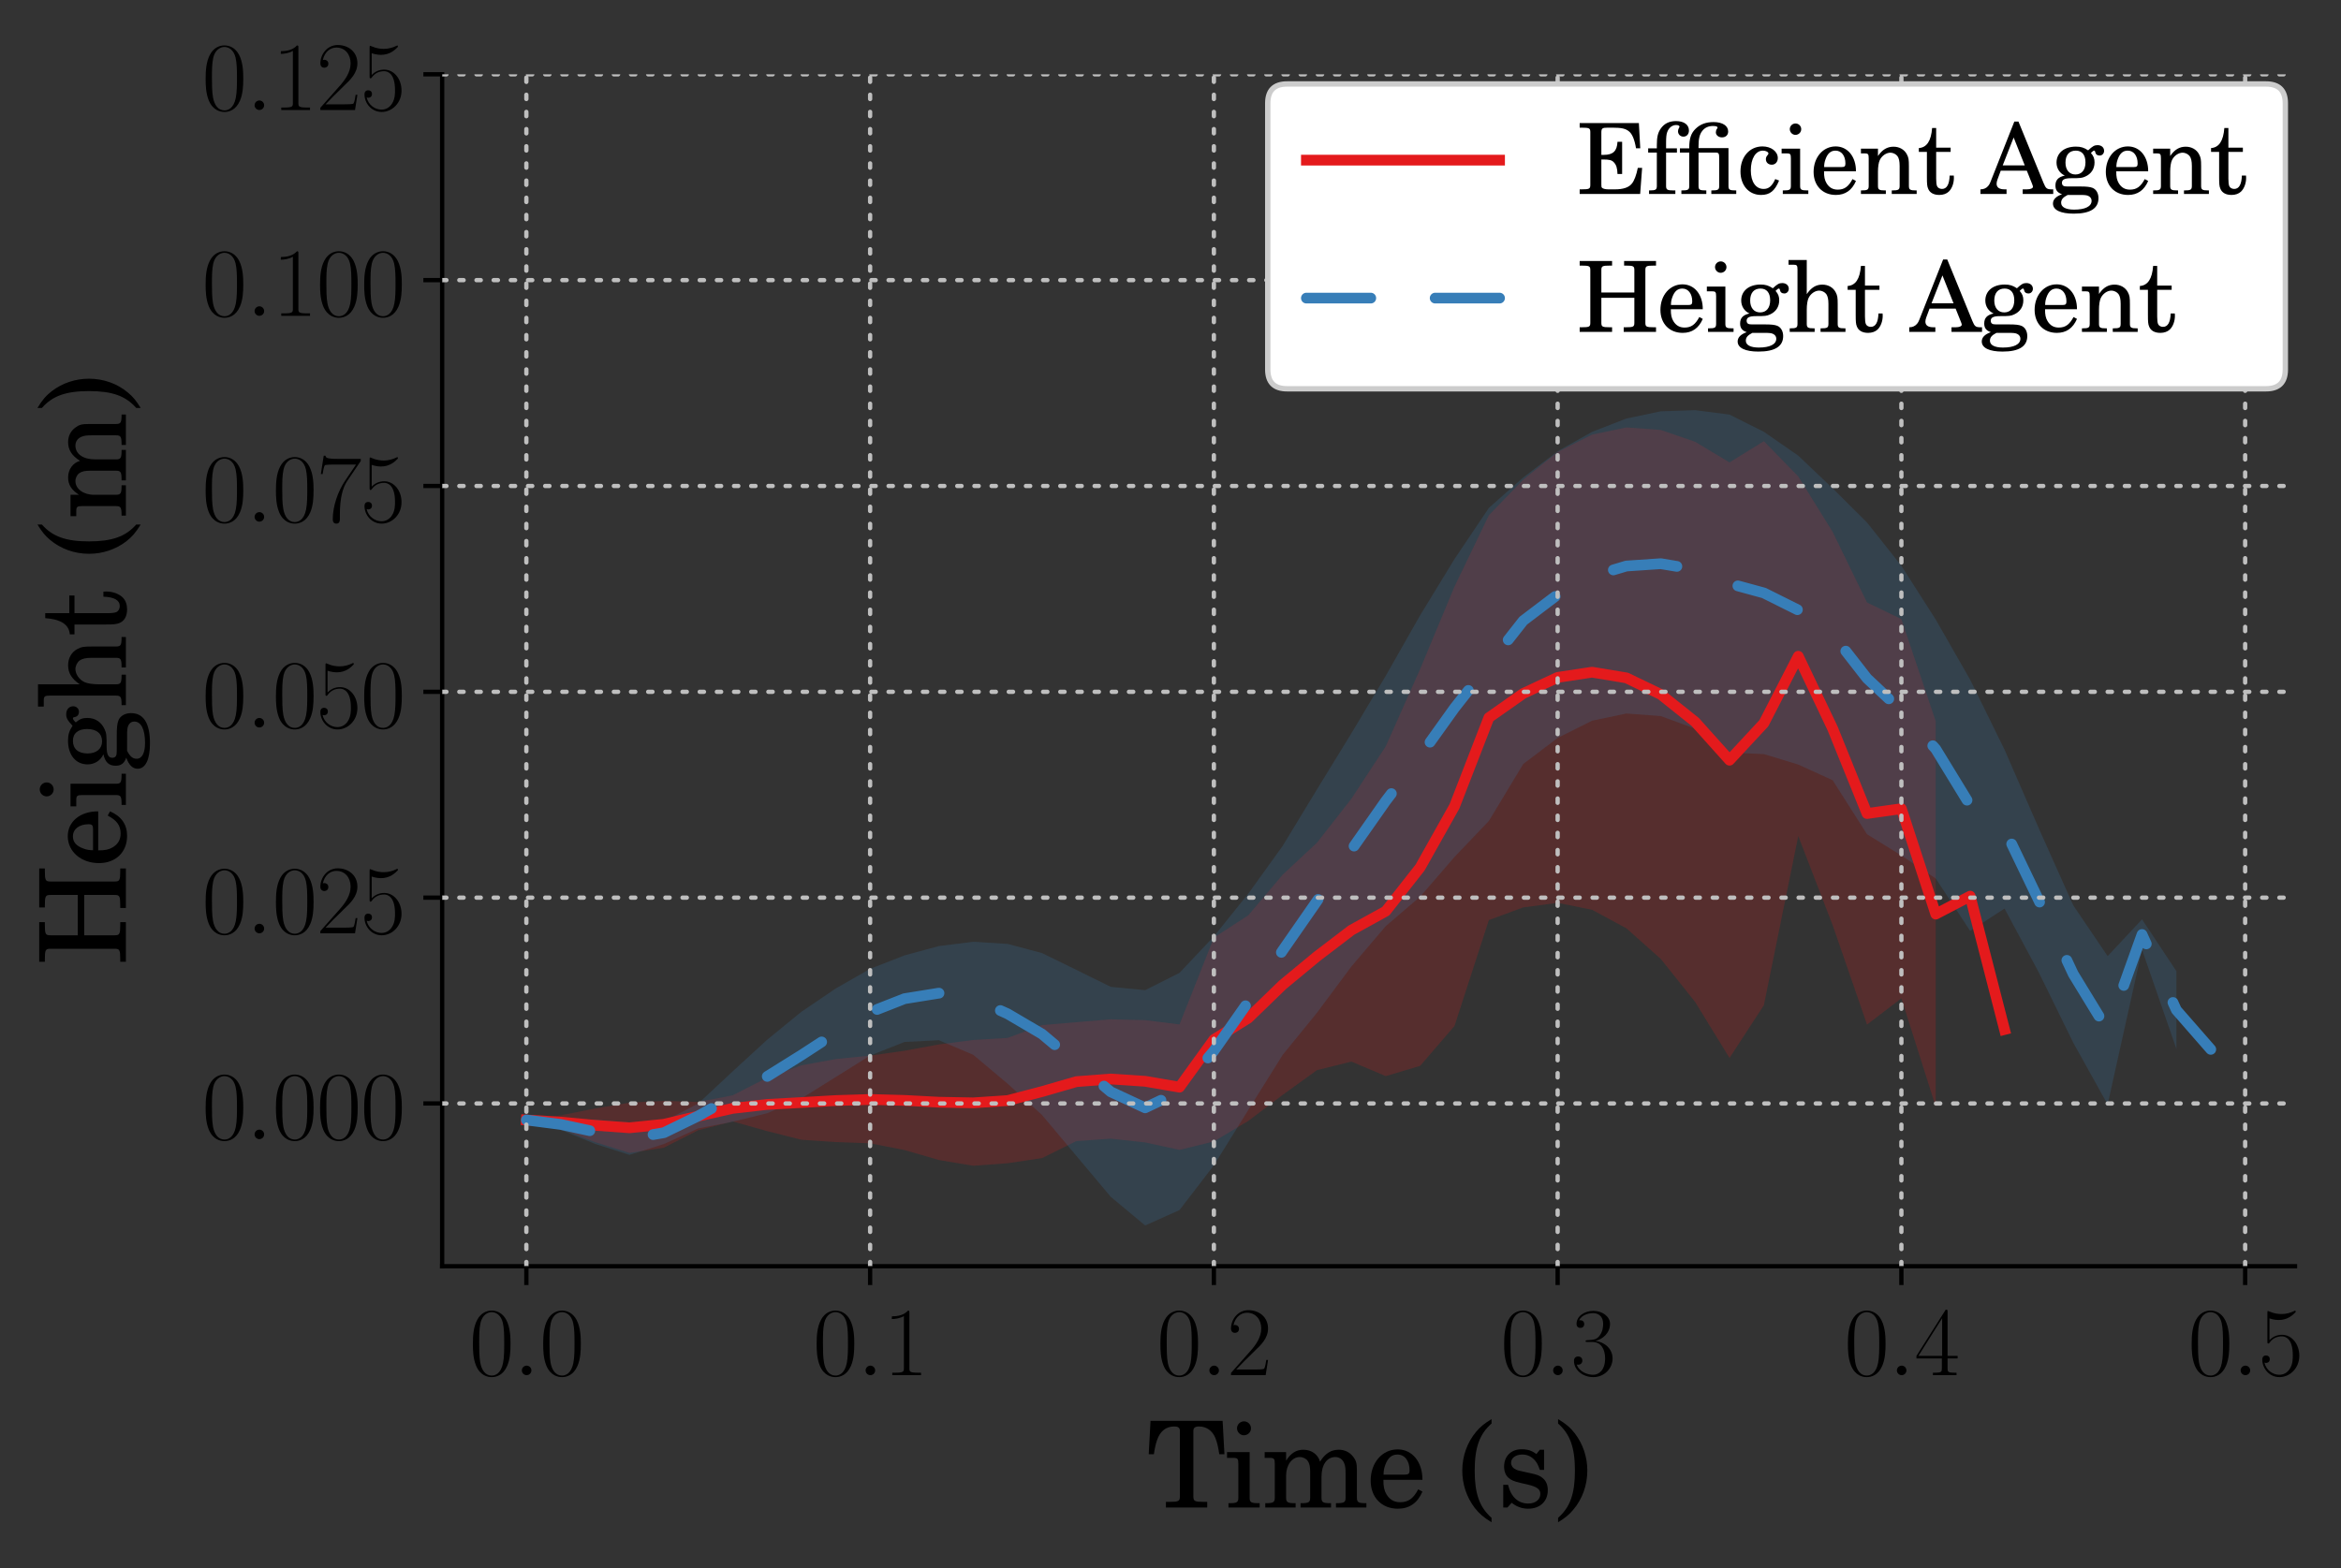 <?xml version="1.0" encoding="utf-8" standalone="no"?>
<!DOCTYPE svg PUBLIC "-//W3C//DTD SVG 1.1//EN"
  "http://www.w3.org/Graphics/SVG/1.1/DTD/svg11.dtd">
<svg height="292.4pt" version="1.1" viewBox="0 0 436.291 292.4" width="436.291pt" xmlns="http://www.w3.org/2000/svg" xmlns:xlink="http://www.w3.org/1999/xlink">
 <rect x="0" y="0" width="436.291" height="292.4" fill="#333333" stroke="none"/>
 <defs>
  <style type="text/css">*{stroke-linecap:butt;stroke-linejoin:round;}</style>
 </defs>
 <g id="figure_1">
  <g id="patch_1">
   <path d="M 0 292.4 
L 436.291 292.4 
L 436.291 0 
L 0 0 
z
" style="fill:none;"/>
  </g>
  <g id="axes_1">
   <g id="patch_2">
    <path d="M 82.402 236.06 
L 427.718 236.06 
L 427.718 13.853 
L 82.402 13.853 
z
" style="fill:none;"/>
   </g>
   <g id="PolyCollection_1">
    <path clip-path="url(#p683b460eb1)" d="M 98.098 208.792 
L 98.098 208.792 
L 104.505 210.448 
L 110.911 212.927 
L 117.318 214.937 
L 123.724 213.958 
L 130.131 210.702 
L 136.538 209.062 
L 142.944 210.862 
L 149.351 212.479 
L 155.757 212.905 
L 162.164 213.143 
L 168.571 214.396 
L 174.977 216.255 
L 181.384 217.327 
L 187.79 216.856 
L 194.197 215.899 
L 200.604 212.73 
L 207.01 212.278 
L 213.417 212.978 
L 219.824 214.37 
L 226.23 212.799 
L 232.637 208.975 
L 239.043 204.122 
L 245.45 199.498 
L 251.857 197.909 
L 258.263 200.615 
L 264.67 198.707 
L 271.076 191.263 
L 277.483 171.524 
L 283.89 169.158 
L 290.296 168.315 
L 296.703 169.602 
L 303.109 173.063 
L 309.516 178.768 
L 315.923 186.797 
L 322.329 197.238 
L 328.736 187.394 
L 335.142 155.869 
L 341.549 172.475 
L 347.956 191.008 
L 354.362 186.113 
L 360.769 206.335 
L 360.769 134.485 
L 360.769 134.485 
L 354.362 115.413 
L 347.956 112.316 
L 341.549 99.154 
L 335.142 88.818 
L 328.736 82.245 
L 322.329 86.203 
L 315.923 82.356 
L 309.516 80.153 
L 303.109 79.683 
L 296.703 81.026 
L 290.296 84.252 
L 283.89 89.406 
L 277.483 96.047 
L 271.076 109.344 
L 264.67 124.723 
L 258.263 139.127 
L 251.857 148.9 
L 245.45 157.093 
L 239.043 163.073 
L 232.637 170.636 
L 226.23 174.798 
L 219.824 190.979 
L 213.417 190.179 
L 207.01 190.027 
L 200.604 190.56 
L 194.197 191.103 
L 187.79 193.495 
L 181.384 193.875 
L 174.977 194.707 
L 168.571 195.89 
L 162.164 196.793 
L 155.757 197.436 
L 149.351 198.605 
L 142.944 200.934 
L 136.538 204.196 
L 130.131 205.438 
L 123.724 205.229 
L 117.318 205.564 
L 110.911 206.652 
L 104.505 207.935 
L 98.098 208.792 
z
" style="fill:#e41a1c;fill-opacity:0.2;"/>
   </g>
   <g id="PolyCollection_2">
    <path clip-path="url(#p683b460eb1)" d="M 98.098 208.792 
L 98.098 208.792 
L 104.505 210.632 
L 110.911 213.254 
L 117.318 215.297 
L 123.724 213.277 
L 130.131 210.363 
L 136.538 209.125 
L 142.944 207.545 
L 149.351 204.785 
L 155.757 200.787 
L 162.164 196.781 
L 168.571 194.252 
L 174.977 193.925 
L 181.384 196.646 
L 187.79 202.033 
L 194.197 207.863 
L 200.604 215.488 
L 207.01 223.117 
L 213.417 228.46 
L 219.824 225.591 
L 226.23 217.245 
L 232.637 206.935 
L 239.043 196.673 
L 245.45 188.798 
L 251.857 180.183 
L 258.263 172.652 
L 264.67 167.174 
L 271.076 159.757 
L 277.483 153.047 
L 283.89 142.427 
L 290.296 137.574 
L 296.703 134.362 
L 303.109 133.018 
L 309.516 133.495 
L 315.923 135.851 
L 322.329 140.306 
L 328.736 140.585 
L 335.142 142.533 
L 341.549 145.453 
L 347.956 155.526 
L 354.362 159.493 
L 360.769 163.784 
L 367.176 173.542 
L 373.582 169.379 
L 379.989 181.327 
L 386.395 194.397 
L 392.802 205.905 
L 399.209 177.047 
L 405.615 195.548 
L 405.615 181.045 
L 405.615 181.045 
L 399.209 171.387 
L 392.802 178.245 
L 386.395 168.785 
L 379.989 154.464 
L 373.582 139.746 
L 367.176 126.711 
L 360.769 115.512 
L 354.362 105.48 
L 347.956 97.404 
L 341.549 91.035 
L 335.142 84.945 
L 328.736 80.502 
L 322.329 77.288 
L 315.923 76.466 
L 309.516 76.679 
L 303.109 78.024 
L 296.703 80.512 
L 290.296 84.128 
L 283.89 89.002 
L 277.483 94.684 
L 271.076 104.219 
L 264.67 114.704 
L 258.263 125.982 
L 251.857 136.703 
L 245.45 147.151 
L 239.043 157.712 
L 232.637 166.6 
L 226.23 174.572 
L 219.824 181.367 
L 213.417 184.591 
L 207.01 183.973 
L 200.604 180.809 
L 194.197 177.677 
L 187.79 175.969 
L 181.384 175.568 
L 174.977 176.371 
L 168.571 178.109 
L 162.164 180.613 
L 155.757 184.278 
L 149.351 188.625 
L 142.944 193.86 
L 136.538 199.74 
L 130.131 205.727 
L 123.724 209.053 
L 117.318 209.235 
L 110.911 208.746 
L 104.505 208.606 
L 98.098 208.792 
z
" style="fill:#377eb8;fill-opacity:0.2;"/>
   </g>
   <g id="line2d_1">
    <path clip-path="url(#p683b460eb1)" d="M 98.098 208.792 
L 104.505 209.191 
L 110.911 209.789 
L 117.318 210.25 
L 123.724 209.594 
L 130.131 208.07 
L 136.538 206.629 
L 142.944 205.898 
L 149.351 205.542 
L 155.757 205.17 
L 162.164 204.968 
L 168.571 205.143 
L 174.977 205.481 
L 181.384 205.601 
L 187.79 205.175 
L 194.197 203.501 
L 200.604 201.645 
L 207.01 201.153 
L 213.417 201.579 
L 219.824 202.675 
L 226.23 193.799 
L 232.637 189.806 
L 239.043 183.597 
L 245.45 178.295 
L 251.857 173.405 
L 258.263 169.871 
L 264.67 161.715 
L 271.076 150.304 
L 277.483 133.786 
L 283.89 129.282 
L 290.296 126.284 
L 296.703 125.314 
L 303.109 126.373 
L 309.516 129.46 
L 315.923 134.576 
L 322.329 141.72 
L 328.736 134.819 
L 335.142 122.344 
L 341.549 135.814 
L 347.956 151.662 
L 354.362 150.763 
L 360.769 170.41 
L 367.176 167.061 
L 373.582 191.926 
" style="fill:none;stroke:#e41a1c;stroke-linecap:square;stroke-width:2;"/>
   </g>
   <g id="line2d_2">
    <path clip-path="url(#p683b460eb1)" d="M 98.098 208.792 
L 104.505 209.619 
L 110.911 211 
L 117.318 212.266 
L 123.724 211.165 
L 130.131 208.045 
L 136.538 204.432 
L 142.944 200.703 
L 149.351 196.705 
L 155.757 192.533 
L 162.164 188.697 
L 168.571 186.181 
L 174.977 185.148 
L 181.384 186.107 
L 187.79 189.001 
L 194.197 192.77 
L 200.604 198.149 
L 207.01 203.545 
L 213.417 206.526 
L 219.824 203.479 
L 226.23 195.909 
L 232.637 186.767 
L 239.043 177.192 
L 245.45 167.975 
L 251.857 158.443 
L 258.263 149.317 
L 264.67 140.939 
L 271.076 131.988 
L 277.483 123.865 
L 283.89 115.714 
L 290.296 110.851 
L 296.703 107.437 
L 303.109 105.521 
L 309.516 105.087 
L 315.923 106.159 
L 322.329 108.797 
L 328.736 110.543 
L 335.142 113.739 
L 341.549 118.244 
L 347.956 126.465 
L 354.362 132.487 
L 360.769 139.648 
L 367.176 150.126 
L 373.582 154.563 
L 379.989 167.895 
L 386.395 181.591 
L 392.802 192.075 
L 399.209 174.217 
L 405.615 188.296 
L 412.022 195.628 
" style="fill:none;stroke:#377eb8;stroke-dasharray:12,12;stroke-dashoffset:0;stroke-linecap:round;stroke-linejoin:miter;stroke-width:2;"/>
   </g>
   <g id="patch_3">
    <path d="M 82.402 236.06 
L 82.402 13.853 
" style="fill:none;stroke:#000000;stroke-linecap:square;stroke-linejoin:miter;stroke-width:0.8;"/>
   </g>
   <g id="patch_4">
    <path d="M 82.402 236.06 
L 427.718 236.06 
" style="fill:none;stroke:#000000;stroke-linecap:square;stroke-linejoin:miter;stroke-width:0.8;"/>
   </g>
   <g id="matplotlib.axis_1">
    <g id="xtick_1">
     <g id="line2d_3">
      <path clip-path="url(#p683b460eb1)" d="M 98.098 236.06 
L 98.098 13.853 
" style="fill:none;stroke:#bfbfbf;stroke-dasharray:0.8,2.4;stroke-dashoffset:0;stroke-linecap:round;stroke-linejoin:miter;stroke-width:0.8;"/>
     </g>
     <g id="line2d_4">
      <defs>
       <path d="M 0 0 
L 0 3.5 
" id="m341197c71b" style="stroke:#000000;stroke-width:0.8;"/>
      </defs>
      <g>
       <use style="stroke:#000000;stroke-width:0.8;" x="98.098" xlink:href="#m341197c71b" y="236.06"/>
      </g>
     </g>
     <g id="text_1">
      <!-- $\mathdefault{0.0}$ -->
      <g transform="translate(87.435 256.366)scale(0.18 -0.18)">
       <defs>
        <path d="M 2688 2025 
C 2688 2416 2682 3080 2413 3591 
C 2176 4039 1798 4198 1466 4198 
C 1158 4198 768 4058 525 3597 
C 269 3118 243 2524 243 2025 
C 243 1661 250 1106 448 619 
C 723 -39 1216 -128 1466 -128 
C 1760 -128 2208 -7 2470 600 
C 2662 1042 2688 1559 2688 2025 
z
M 1466 -26 
C 1056 -26 813 325 723 812 
C 653 1188 653 1738 653 2096 
C 653 2588 653 2997 736 3387 
C 858 3929 1216 4096 1466 4096 
C 1728 4096 2067 3923 2189 3400 
C 2272 3036 2278 2607 2278 2096 
C 2278 1680 2278 1169 2202 792 
C 2067 95 1690 -26 1466 -26 
z
" id="CMR17-30" transform="scale(0.016)"/>
        <path d="M 1178 307 
C 1178 492 1024 619 870 619 
C 685 619 557 466 557 313 
C 557 128 710 0 864 0 
C 1050 0 1178 153 1178 307 
z
" id="CMMI12-3a" transform="scale(0.016)"/>
       </defs>
       <use transform="scale(0.996)" xlink:href="#CMR17-30"/>
       <use transform="translate(45.69 0)scale(0.996)" xlink:href="#CMMI12-3a"/>
       <use transform="translate(72.788 0)scale(0.996)" xlink:href="#CMR17-30"/>
      </g>
     </g>
    </g>
    <g id="xtick_2">
     <g id="line2d_5">
      <path clip-path="url(#p683b460eb1)" d="M 162.164 236.06 
L 162.164 13.853 
" style="fill:none;stroke:#bfbfbf;stroke-dasharray:0.8,2.4;stroke-dashoffset:0;stroke-linecap:round;stroke-linejoin:miter;stroke-width:0.8;"/>
     </g>
     <g id="line2d_6">
      <g>
       <use style="stroke:#000000;stroke-width:0.8;" x="162.164" xlink:href="#m341197c71b" y="236.06"/>
      </g>
     </g>
     <g id="text_2">
      <!-- $\mathdefault{0.1}$ -->
      <g transform="translate(151.501 256.366)scale(0.18 -0.18)">
       <defs>
        <path d="M 1702 4058 
C 1702 4192 1696 4192 1606 4192 
C 1357 3916 979 3827 621 3827 
C 602 3827 570 3827 563 3808 
C 557 3795 557 3782 557 3648 
C 755 3648 1088 3686 1344 3839 
L 1344 461 
C 1344 236 1331 160 781 160 
L 589 160 
L 589 0 
C 896 0 1216 0 1523 0 
C 1830 0 2150 0 2458 0 
L 2458 160 
L 2266 160 
C 1715 160 1702 230 1702 458 
L 1702 4058 
z
" id="CMR17-31" transform="scale(0.016)"/>
       </defs>
       <use transform="scale(0.996)" xlink:href="#CMR17-30"/>
       <use transform="translate(45.69 0)scale(0.996)" xlink:href="#CMMI12-3a"/>
       <use transform="translate(72.788 0)scale(0.996)" xlink:href="#CMR17-31"/>
      </g>
     </g>
    </g>
    <g id="xtick_3">
     <g id="line2d_7">
      <path clip-path="url(#p683b460eb1)" d="M 226.23 236.06 
L 226.23 13.853 
" style="fill:none;stroke:#bfbfbf;stroke-dasharray:0.8,2.4;stroke-dashoffset:0;stroke-linecap:round;stroke-linejoin:miter;stroke-width:0.8;"/>
     </g>
     <g id="line2d_8">
      <g>
       <use style="stroke:#000000;stroke-width:0.8;" x="226.23" xlink:href="#m341197c71b" y="236.06"/>
      </g>
     </g>
     <g id="text_3">
      <!-- $\mathdefault{0.2}$ -->
      <g transform="translate(215.567 256.366)scale(0.18 -0.18)">
       <defs>
        <path d="M 2669 989 
L 2554 989 
C 2490 536 2438 459 2413 420 
C 2381 369 1920 369 1830 369 
L 602 369 
C 832 619 1280 1072 1824 1597 
C 2214 1967 2669 2402 2669 3035 
C 2669 3790 2067 4224 1395 4224 
C 691 4224 262 3604 262 3030 
C 262 2780 448 2748 525 2748 
C 589 2748 781 2787 781 3010 
C 781 3207 614 3264 525 3264 
C 486 3264 448 3258 422 3245 
C 544 3790 915 4058 1306 4058 
C 1862 4058 2227 3617 2227 3035 
C 2227 2479 1901 2000 1536 1584 
L 262 146 
L 262 0 
L 2515 0 
L 2669 989 
z
" id="CMR17-32" transform="scale(0.016)"/>
       </defs>
       <use transform="scale(0.996)" xlink:href="#CMR17-30"/>
       <use transform="translate(45.69 0)scale(0.996)" xlink:href="#CMMI12-3a"/>
       <use transform="translate(72.788 0)scale(0.996)" xlink:href="#CMR17-32"/>
      </g>
     </g>
    </g>
    <g id="xtick_4">
     <g id="line2d_9">
      <path clip-path="url(#p683b460eb1)" d="M 290.296 236.06 
L 290.296 13.853 
" style="fill:none;stroke:#bfbfbf;stroke-dasharray:0.8,2.4;stroke-dashoffset:0;stroke-linecap:round;stroke-linejoin:miter;stroke-width:0.8;"/>
     </g>
     <g id="line2d_10">
      <g>
       <use style="stroke:#000000;stroke-width:0.8;" x="290.296" xlink:href="#m341197c71b" y="236.06"/>
      </g>
     </g>
     <g id="text_4">
      <!-- $\mathdefault{0.3}$ -->
      <g transform="translate(279.633 256.366)scale(0.18 -0.18)">
       <defs>
        <path d="M 1414 2157 
C 1984 2157 2234 1662 2234 1090 
C 2234 320 1824 25 1453 25 
C 1114 25 563 194 390 693 
C 422 680 454 680 486 680 
C 640 680 755 782 755 948 
C 755 1133 614 1216 486 1216 
C 378 1216 211 1165 211 926 
C 211 335 787 -128 1466 -128 
C 2176 -128 2720 430 2720 1085 
C 2720 1707 2208 2157 1600 2227 
C 2086 2328 2554 2756 2554 3329 
C 2554 3820 2048 4179 1472 4179 
C 890 4179 378 3829 378 3329 
C 378 3110 544 3072 627 3072 
C 762 3072 877 3155 877 3321 
C 877 3486 762 3569 627 3569 
C 602 3569 570 3569 544 3557 
C 730 3959 1235 4032 1459 4032 
C 1683 4032 2106 3925 2106 3320 
C 2106 3143 2080 2828 1862 2550 
C 1670 2304 1453 2304 1242 2284 
C 1210 2284 1062 2269 1037 2269 
C 992 2263 966 2257 966 2208 
C 966 2163 973 2157 1101 2157 
L 1414 2157 
z
" id="CMR17-33" transform="scale(0.016)"/>
       </defs>
       <use transform="scale(0.996)" xlink:href="#CMR17-30"/>
       <use transform="translate(45.69 0)scale(0.996)" xlink:href="#CMMI12-3a"/>
       <use transform="translate(72.788 0)scale(0.996)" xlink:href="#CMR17-33"/>
      </g>
     </g>
    </g>
    <g id="xtick_5">
     <g id="line2d_11">
      <path clip-path="url(#p683b460eb1)" d="M 354.362 236.06 
L 354.362 13.853 
" style="fill:none;stroke:#bfbfbf;stroke-dasharray:0.8,2.4;stroke-dashoffset:0;stroke-linecap:round;stroke-linejoin:miter;stroke-width:0.8;"/>
     </g>
     <g id="line2d_12">
      <g>
       <use style="stroke:#000000;stroke-width:0.8;" x="354.362" xlink:href="#m341197c71b" y="236.06"/>
      </g>
     </g>
     <g id="text_5">
      <!-- $\mathdefault{0.4}$ -->
      <g transform="translate(343.699 256.366)scale(0.18 -0.18)">
       <defs>
        <path d="M 2150 4122 
C 2150 4256 2144 4256 2029 4256 
L 128 1254 
L 128 1088 
L 1779 1088 
L 1779 457 
C 1779 224 1766 160 1318 160 
L 1197 160 
L 1197 0 
C 1402 0 1747 0 1965 0 
C 2182 0 2528 0 2733 0 
L 2733 160 
L 2611 160 
C 2163 160 2150 224 2150 457 
L 2150 1088 
L 2803 1088 
L 2803 1254 
L 2150 1254 
L 2150 4122 
z
M 1798 3703 
L 1798 1254 
L 256 1254 
L 1798 3703 
z
" id="CMR17-34" transform="scale(0.016)"/>
       </defs>
       <use transform="scale(0.996)" xlink:href="#CMR17-30"/>
       <use transform="translate(45.69 0)scale(0.996)" xlink:href="#CMMI12-3a"/>
       <use transform="translate(72.788 0)scale(0.996)" xlink:href="#CMR17-34"/>
      </g>
     </g>
    </g>
    <g id="xtick_6">
     <g id="line2d_13">
      <path clip-path="url(#p683b460eb1)" d="M 418.428 236.06 
L 418.428 13.853 
" style="fill:none;stroke:#bfbfbf;stroke-dasharray:0.8,2.4;stroke-dashoffset:0;stroke-linecap:round;stroke-linejoin:miter;stroke-width:0.8;"/>
     </g>
     <g id="line2d_14">
      <g>
       <use style="stroke:#000000;stroke-width:0.8;" x="418.428" xlink:href="#m341197c71b" y="236.06"/>
      </g>
     </g>
     <g id="text_6">
      <!-- $\mathdefault{0.5}$ -->
      <g transform="translate(407.765 256.366)scale(0.18 -0.18)">
       <defs>
        <path d="M 730 3692 
C 794 3666 1056 3584 1325 3584 
C 1920 3584 2246 3911 2432 4100 
C 2432 4157 2432 4192 2394 4192 
C 2387 4192 2374 4192 2323 4163 
C 2099 4058 1837 3973 1517 3973 
C 1325 3973 1037 3999 723 4139 
C 653 4171 640 4171 634 4171 
C 602 4171 595 4164 595 4037 
L 595 2203 
C 595 2089 595 2057 659 2057 
C 691 2057 704 2070 736 2114 
C 941 2401 1222 2522 1542 2522 
C 1766 2522 2246 2382 2246 1289 
C 2246 1085 2246 715 2054 421 
C 1894 159 1645 25 1370 25 
C 947 25 518 320 403 814 
C 429 807 480 795 506 795 
C 589 795 749 840 749 1038 
C 749 1210 627 1280 506 1280 
C 358 1280 262 1190 262 1011 
C 262 454 704 -128 1382 -128 
C 2042 -128 2669 440 2669 1264 
C 2669 2030 2170 2624 1549 2624 
C 1222 2624 947 2503 730 2274 
L 730 3692 
z
" id="CMR17-35" transform="scale(0.016)"/>
       </defs>
       <use transform="scale(0.996)" xlink:href="#CMR17-30"/>
       <use transform="translate(45.69 0)scale(0.996)" xlink:href="#CMMI12-3a"/>
       <use transform="translate(72.788 0)scale(0.996)" xlink:href="#CMR17-35"/>
      </g>
     </g>
    </g>
    <g id="text_7">
     <!-- Time (s) -->
     <g transform="translate(213.658 281.036)scale(0.22 -0.22)">
      <defs>
       <path d="M 4051 4608 
L 218 4608 
L 122 2833 
L 397 2833 
C 442 3152 499 3395 570 3599 
C 736 4065 1043 4308 1478 4308 
C 1690 4308 1779 4237 1779 4078 
L 1779 786 
L 1779 600 
C 1779 332 1722 300 1203 300 
L 1037 300 
L 1037 0 
L 3232 0 
L 3232 300 
L 3066 300 
C 2554 300 2496 332 2496 600 
L 2496 786 
L 2496 4078 
C 2496 4237 2586 4308 2797 4308 
C 3187 4308 3501 4090 3661 3707 
C 3757 3472 3821 3197 3872 2833 
L 4147 2833 
L 4051 4608 
z
" id="CenturySchL-Roma-54" transform="scale(0.016)"/>
       <path d="M 1318 2944 
L 115 2944 
L 115 2638 
L 442 2638 
C 678 2638 717 2593 717 2317 
L 717 787 
L 717 531 
C 717 275 646 230 237 230 
L 192 230 
L 192 0 
L 1850 0 
L 1850 230 
L 1805 230 
C 1389 230 1318 274 1318 526 
L 1318 779 
L 1318 2944 
z
M 1018 4581 
C 813 4581 646 4415 646 4211 
C 646 4013 813 3840 1011 3840 
C 1222 3840 1389 4006 1389 4211 
C 1389 4415 1222 4581 1018 4581 
z
" id="CenturySchL-Roma-69" transform="scale(0.016)"/>
       <path d="M 1286 2944 
L 147 2944 
L 147 2638 
L 410 2638 
C 646 2638 685 2593 685 2317 
L 685 787 
L 685 538 
C 685 275 614 230 205 230 
L 179 230 
L 179 0 
L 1792 0 
L 1792 230 
L 1766 230 
C 1357 230 1286 275 1286 537 
L 1286 786 
L 1286 1693 
C 1286 2261 1600 2683 2016 2683 
C 2182 2683 2362 2593 2438 2472 
C 2528 2351 2566 2165 2566 1903 
L 2566 786 
L 2566 530 
C 2566 275 2496 230 2080 230 
L 2054 230 
L 2054 0 
L 3674 0 
L 3674 230 
L 3648 230 
C 3238 230 3168 275 3168 530 
L 3168 786 
L 3168 1635 
C 3168 2274 3456 2683 3904 2683 
C 4115 2683 4288 2561 4371 2363 
C 4429 2223 4448 2082 4448 1833 
L 4448 786 
L 4448 530 
C 4448 275 4378 230 3962 230 
L 3936 230 
L 3936 0 
L 5555 0 
L 5555 230 
L 5530 230 
C 5120 230 5050 275 5050 537 
L 5050 786 
L 5050 1961 
C 5050 2357 5011 2491 4845 2708 
C 4659 2945 4397 3072 4090 3072 
C 3674 3072 3366 2876 3091 2439 
C 2982 2819 2637 3072 2208 3072 
C 1824 3072 1536 2889 1286 2491 
L 1286 2944 
z
" id="CenturySchL-Roma-6d" transform="scale(0.016)"/>
       <path d="M 2976 1472 
C 2982 2420 2438 3090 1658 3090 
C 838 3090 224 2384 224 1430 
C 224 540 806 -64 1670 -64 
C 2278 -64 2714 236 2976 844 
L 2752 966 
C 2490 473 2221 281 1792 281 
C 1466 281 1229 422 1062 704 
C 947 896 896 1120 902 1472 
L 2976 1472 
z
M 909 1747 
C 909 1942 934 2080 998 2256 
C 1133 2633 1338 2816 1645 2816 
C 2035 2816 2291 2482 2291 1979 
C 2291 1797 2234 1747 2029 1747 
L 909 1747 
z
" id="CenturySchL-Roma-65" transform="scale(0.016)"/>
       <path d="M 1786 4701 
C 1402 4465 1197 4299 979 4043 
C 493 3468 230 2734 230 1961 
C 230 1233 461 549 890 -19 
C 1133 -326 1350 -517 1786 -786 
L 1786 -549 
C 1146 13 890 735 890 1961 
C 890 3187 1146 3903 1786 4465 
L 1786 4701 
z
" id="CenturySchL-Roma-28" transform="scale(0.016)"/>
       <path d="M 2496 3072 
L 2272 3072 
L 2086 2842 
C 1856 3021 1626 3097 1306 3097 
C 742 3097 371 2728 371 2173 
C 371 1925 454 1714 595 1588 
C 742 1453 890 1390 1274 1300 
L 1613 1224 
C 2118 1103 2298 975 2298 721 
C 2298 421 2035 211 1658 211 
C 1120 211 736 561 582 1208 
L 326 1208 
L 326 0 
L 550 0 
L 774 250 
C 1037 38 1331 -64 1651 -64 
C 2278 -64 2694 325 2694 918 
C 2694 1198 2605 1414 2426 1561 
C 2272 1695 2144 1746 1754 1828 
L 1434 1899 
C 1082 1975 1082 1975 966 2039 
C 826 2103 742 2236 742 2377 
C 742 2631 986 2816 1338 2816 
C 1581 2816 1779 2733 1958 2561 
C 2099 2420 2170 2293 2272 1999 
L 2496 1999 
L 2496 3072 
z
" id="CenturySchL-Roma-73" transform="scale(0.016)"/>
       <path d="M 346 -786 
C 730 -549 934 -383 1152 -121 
C 1638 447 1901 1188 1901 1961 
C 1901 2689 1670 3373 1242 3935 
C 998 4248 781 4439 346 4701 
L 346 4465 
C 986 3903 1242 3187 1242 1961 
C 1242 728 986 13 346 -549 
L 346 -786 
z
" id="CenturySchL-Roma-29" transform="scale(0.016)"/>
      </defs>
      <use transform="scale(0.996)" xlink:href="#CenturySchL-Roma-54"/>
      <use transform="translate(66.45 0)scale(0.996)" xlink:href="#CenturySchL-Roma-69"/>
      <use transform="translate(97.831 0)scale(0.996)" xlink:href="#CenturySchL-Roma-6d"/>
      <use transform="translate(186.398 0)scale(0.996)" xlink:href="#CenturySchL-Roma-65"/>
      <use transform="translate(263.907 0)scale(0.996)" xlink:href="#CenturySchL-Roma-28"/>
      <use transform="translate(297.082 0)scale(0.996)" xlink:href="#CenturySchL-Roma-73"/>
      <use transform="translate(343.208 0)scale(0.996)" xlink:href="#CenturySchL-Roma-29"/>
     </g>
    </g>
   </g>
   <g id="matplotlib.axis_2">
    <g id="ytick_1">
     <g id="line2d_15">
      <path clip-path="url(#p683b460eb1)" d="M 82.402 205.713 
L 427.718 205.713 
" style="fill:none;stroke:#bfbfbf;stroke-dasharray:0.8,2.4;stroke-dashoffset:0;stroke-linecap:round;stroke-linejoin:miter;stroke-width:0.8;"/>
     </g>
     <g id="line2d_16">
      <defs>
       <path d="M 0 0 
L -3.5 0 
" id="mb3d28007fd" style="stroke:#000000;stroke-width:0.8;"/>
      </defs>
      <g>
       <use style="stroke:#000000;stroke-width:0.8;" x="82.402" xlink:href="#mb3d28007fd" y="205.713"/>
      </g>
     </g>
     <g id="text_8">
      <!-- $\mathdefault{0.000}$ -->
      <g transform="translate(37.627 212.366)scale(0.18 -0.18)">
       <use transform="scale(0.996)" xlink:href="#CMR17-30"/>
       <use transform="translate(45.69 0)scale(0.996)" xlink:href="#CMMI12-3a"/>
       <use transform="translate(72.788 0)scale(0.996)" xlink:href="#CMR17-30"/>
       <use transform="translate(118.478 0)scale(0.996)" xlink:href="#CMR17-30"/>
       <use transform="translate(164.169 0)scale(0.996)" xlink:href="#CMR17-30"/>
      </g>
     </g>
    </g>
    <g id="ytick_2">
     <g id="line2d_17">
      <path clip-path="url(#p683b460eb1)" d="M 82.402 167.341 
L 427.718 167.341 
" style="fill:none;stroke:#bfbfbf;stroke-dasharray:0.8,2.4;stroke-dashoffset:0;stroke-linecap:round;stroke-linejoin:miter;stroke-width:0.8;"/>
     </g>
     <g id="line2d_18">
      <g>
       <use style="stroke:#000000;stroke-width:0.8;" x="82.402" xlink:href="#mb3d28007fd" y="167.341"/>
      </g>
     </g>
     <g id="text_9">
      <!-- $\mathdefault{0.025}$ -->
      <g transform="translate(37.627 173.994)scale(0.18 -0.18)">
       <use transform="scale(0.996)" xlink:href="#CMR17-30"/>
       <use transform="translate(45.69 0)scale(0.996)" xlink:href="#CMMI12-3a"/>
       <use transform="translate(72.788 0)scale(0.996)" xlink:href="#CMR17-30"/>
       <use transform="translate(118.478 0)scale(0.996)" xlink:href="#CMR17-32"/>
       <use transform="translate(164.169 0)scale(0.996)" xlink:href="#CMR17-35"/>
      </g>
     </g>
    </g>
    <g id="ytick_3">
     <g id="line2d_19">
      <path clip-path="url(#p683b460eb1)" d="M 82.402 128.969 
L 427.718 128.969 
" style="fill:none;stroke:#bfbfbf;stroke-dasharray:0.8,2.4;stroke-dashoffset:0;stroke-linecap:round;stroke-linejoin:miter;stroke-width:0.8;"/>
     </g>
     <g id="line2d_20">
      <g>
       <use style="stroke:#000000;stroke-width:0.8;" x="82.402" xlink:href="#mb3d28007fd" y="128.969"/>
      </g>
     </g>
     <g id="text_10">
      <!-- $\mathdefault{0.050}$ -->
      <g transform="translate(37.627 135.622)scale(0.18 -0.18)">
       <use transform="scale(0.996)" xlink:href="#CMR17-30"/>
       <use transform="translate(45.69 0)scale(0.996)" xlink:href="#CMMI12-3a"/>
       <use transform="translate(72.788 0)scale(0.996)" xlink:href="#CMR17-30"/>
       <use transform="translate(118.478 0)scale(0.996)" xlink:href="#CMR17-35"/>
       <use transform="translate(164.169 0)scale(0.996)" xlink:href="#CMR17-30"/>
      </g>
     </g>
    </g>
    <g id="ytick_4">
     <g id="line2d_21">
      <path clip-path="url(#p683b460eb1)" d="M 82.402 90.597 
L 427.718 90.597 
" style="fill:none;stroke:#bfbfbf;stroke-dasharray:0.8,2.4;stroke-dashoffset:0;stroke-linecap:round;stroke-linejoin:miter;stroke-width:0.8;"/>
     </g>
     <g id="line2d_22">
      <g>
       <use style="stroke:#000000;stroke-width:0.8;" x="82.402" xlink:href="#mb3d28007fd" y="90.597"/>
      </g>
     </g>
     <g id="text_11">
      <!-- $\mathdefault{0.075}$ -->
      <g transform="translate(37.627 97.25)scale(0.18 -0.18)">
       <defs>
        <path d="M 2886 3941 
L 2886 4081 
L 1382 4081 
C 634 4081 621 4165 595 4288 
L 480 4288 
L 294 3094 
L 410 3094 
C 429 3215 474 3540 550 3661 
C 589 3712 1062 3712 1171 3712 
L 2579 3712 
L 1869 2661 
C 1395 1954 1069 999 1069 165 
C 1069 89 1069 -128 1299 -128 
C 1530 -128 1530 89 1530 171 
L 1530 465 
C 1530 1508 1709 2196 2003 2636 
L 2886 3941 
z
" id="CMR17-37" transform="scale(0.016)"/>
       </defs>
       <use transform="scale(0.996)" xlink:href="#CMR17-30"/>
       <use transform="translate(45.69 0)scale(0.996)" xlink:href="#CMMI12-3a"/>
       <use transform="translate(72.788 0)scale(0.996)" xlink:href="#CMR17-30"/>
       <use transform="translate(118.478 0)scale(0.996)" xlink:href="#CMR17-37"/>
       <use transform="translate(164.169 0)scale(0.996)" xlink:href="#CMR17-35"/>
      </g>
     </g>
    </g>
    <g id="ytick_5">
     <g id="line2d_23">
      <path clip-path="url(#p683b460eb1)" d="M 82.402 52.225 
L 427.718 52.225 
" style="fill:none;stroke:#bfbfbf;stroke-dasharray:0.8,2.4;stroke-dashoffset:0;stroke-linecap:round;stroke-linejoin:miter;stroke-width:0.8;"/>
     </g>
     <g id="line2d_24">
      <g>
       <use style="stroke:#000000;stroke-width:0.8;" x="82.402" xlink:href="#mb3d28007fd" y="52.225"/>
      </g>
     </g>
     <g id="text_12">
      <!-- $\mathdefault{0.100}$ -->
      <g transform="translate(37.627 58.878)scale(0.18 -0.18)">
       <use transform="scale(0.996)" xlink:href="#CMR17-30"/>
       <use transform="translate(45.69 0)scale(0.996)" xlink:href="#CMMI12-3a"/>
       <use transform="translate(72.788 0)scale(0.996)" xlink:href="#CMR17-31"/>
       <use transform="translate(118.478 0)scale(0.996)" xlink:href="#CMR17-30"/>
       <use transform="translate(164.169 0)scale(0.996)" xlink:href="#CMR17-30"/>
      </g>
     </g>
    </g>
    <g id="ytick_6">
     <g id="line2d_25">
      <path clip-path="url(#p683b460eb1)" d="M 82.402 13.853 
L 427.718 13.853 
" style="fill:none;stroke:#bfbfbf;stroke-dasharray:0.8,2.4;stroke-dashoffset:0;stroke-linecap:round;stroke-linejoin:miter;stroke-width:0.8;"/>
     </g>
     <g id="line2d_26">
      <g>
       <use style="stroke:#000000;stroke-width:0.8;" x="82.402" xlink:href="#mb3d28007fd" y="13.853"/>
      </g>
     </g>
     <g id="text_13">
      <!-- $\mathdefault{0.125}$ -->
      <g transform="translate(37.627 20.506)scale(0.18 -0.18)">
       <use transform="scale(0.996)" xlink:href="#CMR17-30"/>
       <use transform="translate(45.69 0)scale(0.996)" xlink:href="#CMMI12-3a"/>
       <use transform="translate(72.788 0)scale(0.996)" xlink:href="#CMR17-31"/>
       <use transform="translate(118.478 0)scale(0.996)" xlink:href="#CMR17-32"/>
       <use transform="translate(164.169 0)scale(0.996)" xlink:href="#CMR17-35"/>
      </g>
     </g>
    </g>
    <g id="text_14">
     <!-- Height (m) -->
     <g transform="translate(23.463 179.948)rotate(-90)scale(0.22 -0.22)">
      <defs>
       <path d="M 3738 2215 
L 3738 786 
L 3738 600 
C 3738 332 3680 300 3162 300 
L 3046 300 
L 3046 0 
L 5146 0 
L 5146 300 
L 5030 300 
C 4512 300 4454 332 4454 600 
L 4454 786 
L 4454 3823 
L 4454 4007 
C 4454 4276 4512 4308 5030 4308 
L 5146 4308 
L 5146 4608 
L 3072 4608 
L 3072 4308 
L 3162 4308 
C 3680 4308 3738 4276 3738 4008 
L 3738 3823 
L 3738 2560 
L 1594 2560 
L 1594 3823 
L 1594 4008 
C 1594 4276 1651 4308 2170 4308 
L 2291 4308 
L 2291 4608 
L 186 4608 
L 186 4308 
L 301 4308 
C 819 4308 877 4276 877 4007 
L 877 3823 
L 877 786 
L 877 600 
C 877 332 819 300 301 300 
L 186 300 
L 186 0 
L 2291 0 
L 2291 300 
L 2170 300 
C 1651 300 1594 332 1594 600 
L 1594 786 
L 1594 2215 
L 3738 2215 
z
" id="CenturySchL-Roma-48" transform="scale(0.016)"/>
       <path d="M 1254 486 
C 902 486 883 493 806 542 
C 762 570 730 647 730 723 
C 730 933 902 1024 1331 1024 
C 1939 1024 2035 1037 2246 1132 
C 2630 1303 2848 1631 2848 2047 
C 2848 2299 2790 2457 2611 2665 
C 2720 2778 2778 2816 2829 2816 
C 2861 2816 2880 2796 2893 2728 
C 2918 2577 3021 2496 3181 2496 
C 3341 2496 3469 2630 3469 2802 
C 3469 3020 3296 3173 3046 3173 
C 2842 3173 2726 3108 2432 2835 
C 2163 3014 1958 3077 1638 3077 
C 877 3077 378 2664 378 2036 
C 378 1666 582 1346 915 1196 
C 486 1098 307 902 307 542 
C 307 255 435 85 736 -19 
C 339 -159 147 -363 147 -624 
C 147 -1044 640 -1280 1498 -1280 
C 2566 -1280 3104 -942 3104 -272 
C 3104 46 2957 300 2720 396 
C 2554 460 2349 486 1907 486 
L 1254 486 
z
M 1632 2816 
C 2035 2816 2259 2539 2259 2054 
C 2259 1563 2016 1266 1606 1266 
C 1210 1266 960 1563 960 2035 
C 960 2532 1203 2816 1632 2816 
z
M 1574 -64 
C 2106 -64 2144 -64 2240 -76 
C 2496 -102 2656 -242 2656 -445 
C 2656 -808 2240 -1018 1523 -1018 
C 986 -1018 678 -859 678 -573 
C 678 -363 794 -222 1101 -64 
L 1574 -64 
z
" id="CenturySchL-Roma-67" transform="scale(0.016)"/>
       <path d="M 1280 4672 
L 96 4672 
L 96 4366 
L 403 4366 
C 640 4366 678 4321 678 4046 
L 678 786 
L 678 530 
C 678 275 608 230 198 230 
L 173 230 
L 173 0 
L 1792 0 
L 1792 230 
L 1766 230 
C 1350 230 1280 275 1280 530 
L 1280 786 
L 1280 1444 
C 1280 1763 1325 2050 1395 2197 
C 1530 2485 1818 2683 2093 2683 
C 2259 2683 2451 2587 2547 2459 
C 2643 2319 2688 2127 2688 1814 
L 2688 786 
L 2688 530 
C 2688 275 2618 230 2202 230 
L 2176 230 
L 2176 0 
L 3795 0 
L 3795 230 
L 3770 230 
C 3360 230 3290 275 3290 530 
L 3290 786 
L 3290 1789 
C 3290 2248 3270 2363 3155 2581 
C 2995 2887 2675 3072 2291 3072 
C 1882 3072 1568 2881 1280 2453 
L 1280 4672 
z
" id="CenturySchL-Roma-68" transform="scale(0.016)"/>
       <path d="M 1242 3008 
L 1242 4288 
L 979 4288 
C 915 3448 634 3020 115 2982 
L 115 2733 
L 640 2733 
L 640 1105 
C 640 658 653 498 717 351 
C 819 83 1075 -64 1446 -64 
C 1696 -64 1914 13 2061 153 
C 2272 358 2394 696 2394 1048 
C 2394 1086 2394 1131 2387 1195 
L 2118 1195 
C 2099 620 1933 326 1619 326 
C 1472 326 1344 402 1299 511 
C 1261 600 1242 760 1242 990 
L 1242 2733 
L 2182 2733 
L 2182 3008 
L 1242 3008 
z
" id="CenturySchL-Roma-74" transform="scale(0.016)"/>
      </defs>
      <use transform="scale(0.996)" xlink:href="#CenturySchL-Roma-48"/>
      <use transform="translate(82.988 0)scale(0.996)" xlink:href="#CenturySchL-Roma-65"/>
      <use transform="translate(132.802 0)scale(0.996)" xlink:href="#CenturySchL-Roma-69"/>
      <use transform="translate(164.183 0)scale(0.996)" xlink:href="#CenturySchL-Roma-67"/>
      <use transform="translate(217.682 0)scale(0.996)" xlink:href="#CenturySchL-Roma-68"/>
      <use transform="translate(278.554 0)scale(0.996)" xlink:href="#CenturySchL-Roma-74"/>
      <use transform="translate(345.003 0)scale(0.996)" xlink:href="#CenturySchL-Roma-28"/>
      <use transform="translate(378.178 0)scale(0.996)" xlink:href="#CenturySchL-Roma-6d"/>
      <use transform="translate(466.745 0)scale(0.996)" xlink:href="#CenturySchL-Roma-29"/>
     </g>
    </g>
   </g>
   <g id="legend_1">
    <g id="patch_5">
     <path d="M 239.871 72.479 
L 422.318 72.479 
Q 425.918 72.479 425.918 68.879 
L 425.918 19.253 
Q 425.918 15.653 422.318 15.653 
L 239.871 15.653 
Q 236.271 15.653 236.271 19.253 
L 236.271 68.879 
Q 236.271 72.479 239.871 72.479 
z
" style="fill:#ffffff;stroke:#cccccc;stroke-linejoin:miter;"/>
    </g>
    <g id="line2d_27">
     <path d="M 243.471 29.859 
L 279.471 29.859 
" style="fill:none;stroke:#e41a1c;stroke-linecap:square;stroke-width:2;"/>
    </g>
    <g id="line2d_28"/>
    <g id="text_15">
     <!-- Efficient Agent -->
     <g transform="translate(293.871 36.159)scale(0.18 -0.18)">
      <defs>
       <path d="M 4032 4608 
L 186 4608 
L 186 4308 
L 301 4308 
C 819 4308 877 4276 877 4007 
L 877 3823 
L 877 786 
L 877 600 
C 877 332 819 300 301 300 
L 186 300 
L 186 0 
L 4115 0 
L 4243 1696 
L 3962 1696 
C 3878 1252 3731 858 3578 675 
C 3379 421 3014 300 2477 300 
L 2054 300 
C 1862 300 1702 339 1645 396 
C 1600 434 1594 473 1594 608 
L 1594 2240 
L 1722 2240 
C 2112 2240 2272 2200 2400 2063 
C 2566 1893 2630 1683 2643 1297 
L 2944 1297 
L 2944 3392 
L 2643 3392 
C 2611 2782 2355 2540 1747 2540 
L 1594 2540 
L 1594 3989 
C 1594 4263 1651 4308 1997 4308 
L 2330 4308 
C 2893 4308 3168 4250 3386 4070 
C 3597 3904 3750 3545 3846 2969 
L 4122 2969 
L 4032 4608 
z
" id="CenturySchL-Roma-45" transform="scale(0.016)"/>
       <path d="M 1286 2963 
L 1286 3337 
C 1286 3665 1306 3882 1357 4014 
C 1459 4303 1683 4480 1939 4480 
C 2074 4480 2157 4441 2157 4368 
C 2157 4347 2150 4335 2118 4282 
C 2080 4217 2061 4144 2061 4072 
C 2061 3875 2214 3725 2413 3725 
C 2624 3725 2771 3887 2771 4122 
C 2771 4501 2451 4736 1933 4736 
C 1491 4736 1171 4578 941 4252 
C 749 3977 685 3695 685 3166 
L 685 2963 
L 122 2963 
L 122 2688 
L 685 2688 
L 685 783 
L 685 528 
C 685 275 614 230 205 230 
L 179 230 
L 179 0 
L 1888 0 
L 1888 230 
L 1773 230 
C 1357 230 1286 275 1286 528 
L 1286 783 
L 1286 2688 
L 1990 2688 
L 1990 2963 
L 1286 2963 
z
" id="CenturySchL-Roma-66" transform="scale(0.016)"/>
       <path d="M 710 2963 
L 102 2963 
L 102 2688 
L 710 2688 
L 710 783 
L 710 528 
C 710 275 640 230 224 230 
L 198 230 
L 198 0 
L 1818 0 
L 1818 230 
L 1792 230 
C 1382 230 1312 275 1312 522 
L 1312 783 
L 1312 2688 
L 2381 2688 
C 2637 2688 2656 2662 2656 2250 
L 2656 783 
L 2656 528 
C 2656 275 2586 230 2170 230 
L 2144 230 
L 2144 0 
L 3763 0 
L 3763 230 
L 3738 230 
C 3328 230 3258 274 3258 520 
L 3258 778 
L 3258 2982 
C 2797 2982 2586 2982 2278 2982 
L 1312 2982 
L 1312 3113 
C 1312 3568 1382 3874 1542 4080 
C 1709 4305 1946 4417 2246 4417 
C 2445 4417 2547 4385 2547 4316 
C 2547 4290 2547 4284 2509 4233 
C 2464 4177 2438 4082 2438 4006 
C 2438 3822 2611 3677 2835 3677 
C 3078 3677 3238 3830 3238 4058 
C 3238 4431 2874 4672 2291 4672 
C 1798 4672 1421 4533 1120 4235 
C 826 3950 710 3602 710 3020 
L 710 2963 
z
" id="CenturySchL-Roma-2" transform="scale(0.016)"/>
       <path d="M 2477 968 
C 2272 510 2054 326 1722 326 
C 1210 326 890 789 890 1532 
C 890 2301 1203 2816 1677 2816 
C 1869 2816 2035 2726 2035 2625 
C 2035 2606 2022 2587 1997 2548 
C 1894 2428 1869 2364 1869 2257 
C 1869 2047 2029 1901 2253 1901 
C 2477 1901 2643 2079 2643 2333 
C 2643 2759 2214 3090 1645 3090 
C 813 3090 218 2410 218 1462 
C 218 559 762 -64 1555 -64 
C 2125 -64 2451 197 2726 872 
L 2477 968 
z
" id="CenturySchL-Roma-63" transform="scale(0.016)"/>
       <path d="M 1280 2944 
L 173 2944 
L 173 2638 
L 403 2638 
C 640 2638 678 2593 678 2317 
L 678 787 
L 678 531 
C 678 275 608 230 198 230 
L 173 230 
L 173 0 
L 1792 0 
L 1792 230 
L 1766 230 
C 1350 230 1280 275 1280 530 
L 1280 786 
L 1280 1450 
C 1280 1763 1325 2050 1395 2197 
C 1530 2485 1818 2683 2093 2683 
C 2259 2683 2451 2587 2547 2459 
C 2643 2325 2688 2127 2688 1820 
L 2688 786 
L 2688 530 
C 2688 275 2618 230 2202 230 
L 2176 230 
L 2176 0 
L 3795 0 
L 3795 230 
L 3770 230 
C 3360 230 3290 275 3290 530 
L 3290 786 
L 3290 1789 
C 3290 2248 3270 2363 3155 2581 
C 2995 2887 2669 3072 2291 3072 
C 1882 3072 1562 2883 1280 2465 
L 1280 2944 
z
" id="CenturySchL-Roma-6e" transform="scale(0.016)"/>
       <path d="M 2419 4704 
L 2150 4704 
L 678 977 
C 550 645 525 600 429 498 
C 326 377 147 300 -26 300 
L -51 300 
L -51 0 
L 1645 0 
L 1645 300 
L 1517 300 
C 1171 300 998 424 998 669 
C 998 747 1018 837 1056 941 
L 1267 1511 
L 2963 1511 
L 3309 644 
C 3347 546 3360 501 3360 468 
C 3360 365 3200 300 2963 300 
L 2694 300 
L 2694 0 
L 4678 0 
L 4678 300 
L 4589 300 
C 4269 300 4198 351 4051 709 
L 2419 4704 
z
M 2106 3670 
L 2829 1856 
L 1395 1856 
L 2106 3670 
z
" id="CenturySchL-Roma-41" transform="scale(0.016)"/>
      </defs>
      <use transform="scale(0.996)" xlink:href="#CenturySchL-Roma-45"/>
      <use transform="translate(71.93 0)scale(0.996)" xlink:href="#CenturySchL-Roma-66"/>
      <use transform="translate(105.105 0)scale(0.996)" xlink:href="#CenturySchL-Roma-2"/>
      <use transform="translate(165.977 0)scale(0.996)" xlink:href="#CenturySchL-Roma-63"/>
      <use transform="translate(210.21 0)scale(0.996)" xlink:href="#CenturySchL-Roma-69"/>
      <use transform="translate(241.592 0)scale(0.996)" xlink:href="#CenturySchL-Roma-65"/>
      <use transform="translate(291.405 0)scale(0.996)" xlink:href="#CenturySchL-Roma-6e"/>
      <use transform="translate(352.276 0)scale(0.996)" xlink:href="#CenturySchL-Roma-74"/>
      <use transform="translate(418.725 0)scale(0.996)" xlink:href="#CenturySchL-Roma-41"/>
      <use transform="translate(490.655 0)scale(0.996)" xlink:href="#CenturySchL-Roma-67"/>
      <use transform="translate(544.155 0)scale(0.996)" xlink:href="#CenturySchL-Roma-65"/>
      <use transform="translate(593.968 0)scale(0.996)" xlink:href="#CenturySchL-Roma-6e"/>
      <use transform="translate(654.84 0)scale(0.996)" xlink:href="#CenturySchL-Roma-74"/>
     </g>
    </g>
    <g id="line2d_29">
     <path d="M 243.471 55.572 
L 279.471 55.572 
" style="fill:none;stroke:#377eb8;stroke-dasharray:12,12;stroke-dashoffset:0;stroke-linecap:round;stroke-linejoin:miter;stroke-width:2;"/>
    </g>
    <g id="line2d_30"/>
    <g id="text_16">
     <!-- Height Agent -->
     <g transform="translate(293.871 61.872)scale(0.18 -0.18)">
      <use transform="scale(0.996)" xlink:href="#CenturySchL-Roma-48"/>
      <use transform="translate(82.988 0)scale(0.996)" xlink:href="#CenturySchL-Roma-65"/>
      <use transform="translate(132.802 0)scale(0.996)" xlink:href="#CenturySchL-Roma-69"/>
      <use transform="translate(164.183 0)scale(0.996)" xlink:href="#CenturySchL-Roma-67"/>
      <use transform="translate(217.682 0)scale(0.996)" xlink:href="#CenturySchL-Roma-68"/>
      <use transform="translate(278.554 0)scale(0.996)" xlink:href="#CenturySchL-Roma-74"/>
      <use transform="translate(345.003 0)scale(0.996)" xlink:href="#CenturySchL-Roma-41"/>
      <use transform="translate(416.933 0)scale(0.996)" xlink:href="#CenturySchL-Roma-67"/>
      <use transform="translate(470.432 0)scale(0.996)" xlink:href="#CenturySchL-Roma-65"/>
      <use transform="translate(520.245 0)scale(0.996)" xlink:href="#CenturySchL-Roma-6e"/>
      <use transform="translate(581.117 0)scale(0.996)" xlink:href="#CenturySchL-Roma-74"/>
     </g>
    </g>
   </g>
  </g>
 </g>
 <defs>
  <clipPath id="p683b460eb1">
   <rect height="222.207" width="345.316" x="82.402" y="13.853"/>
  </clipPath>
 </defs>
</svg>
